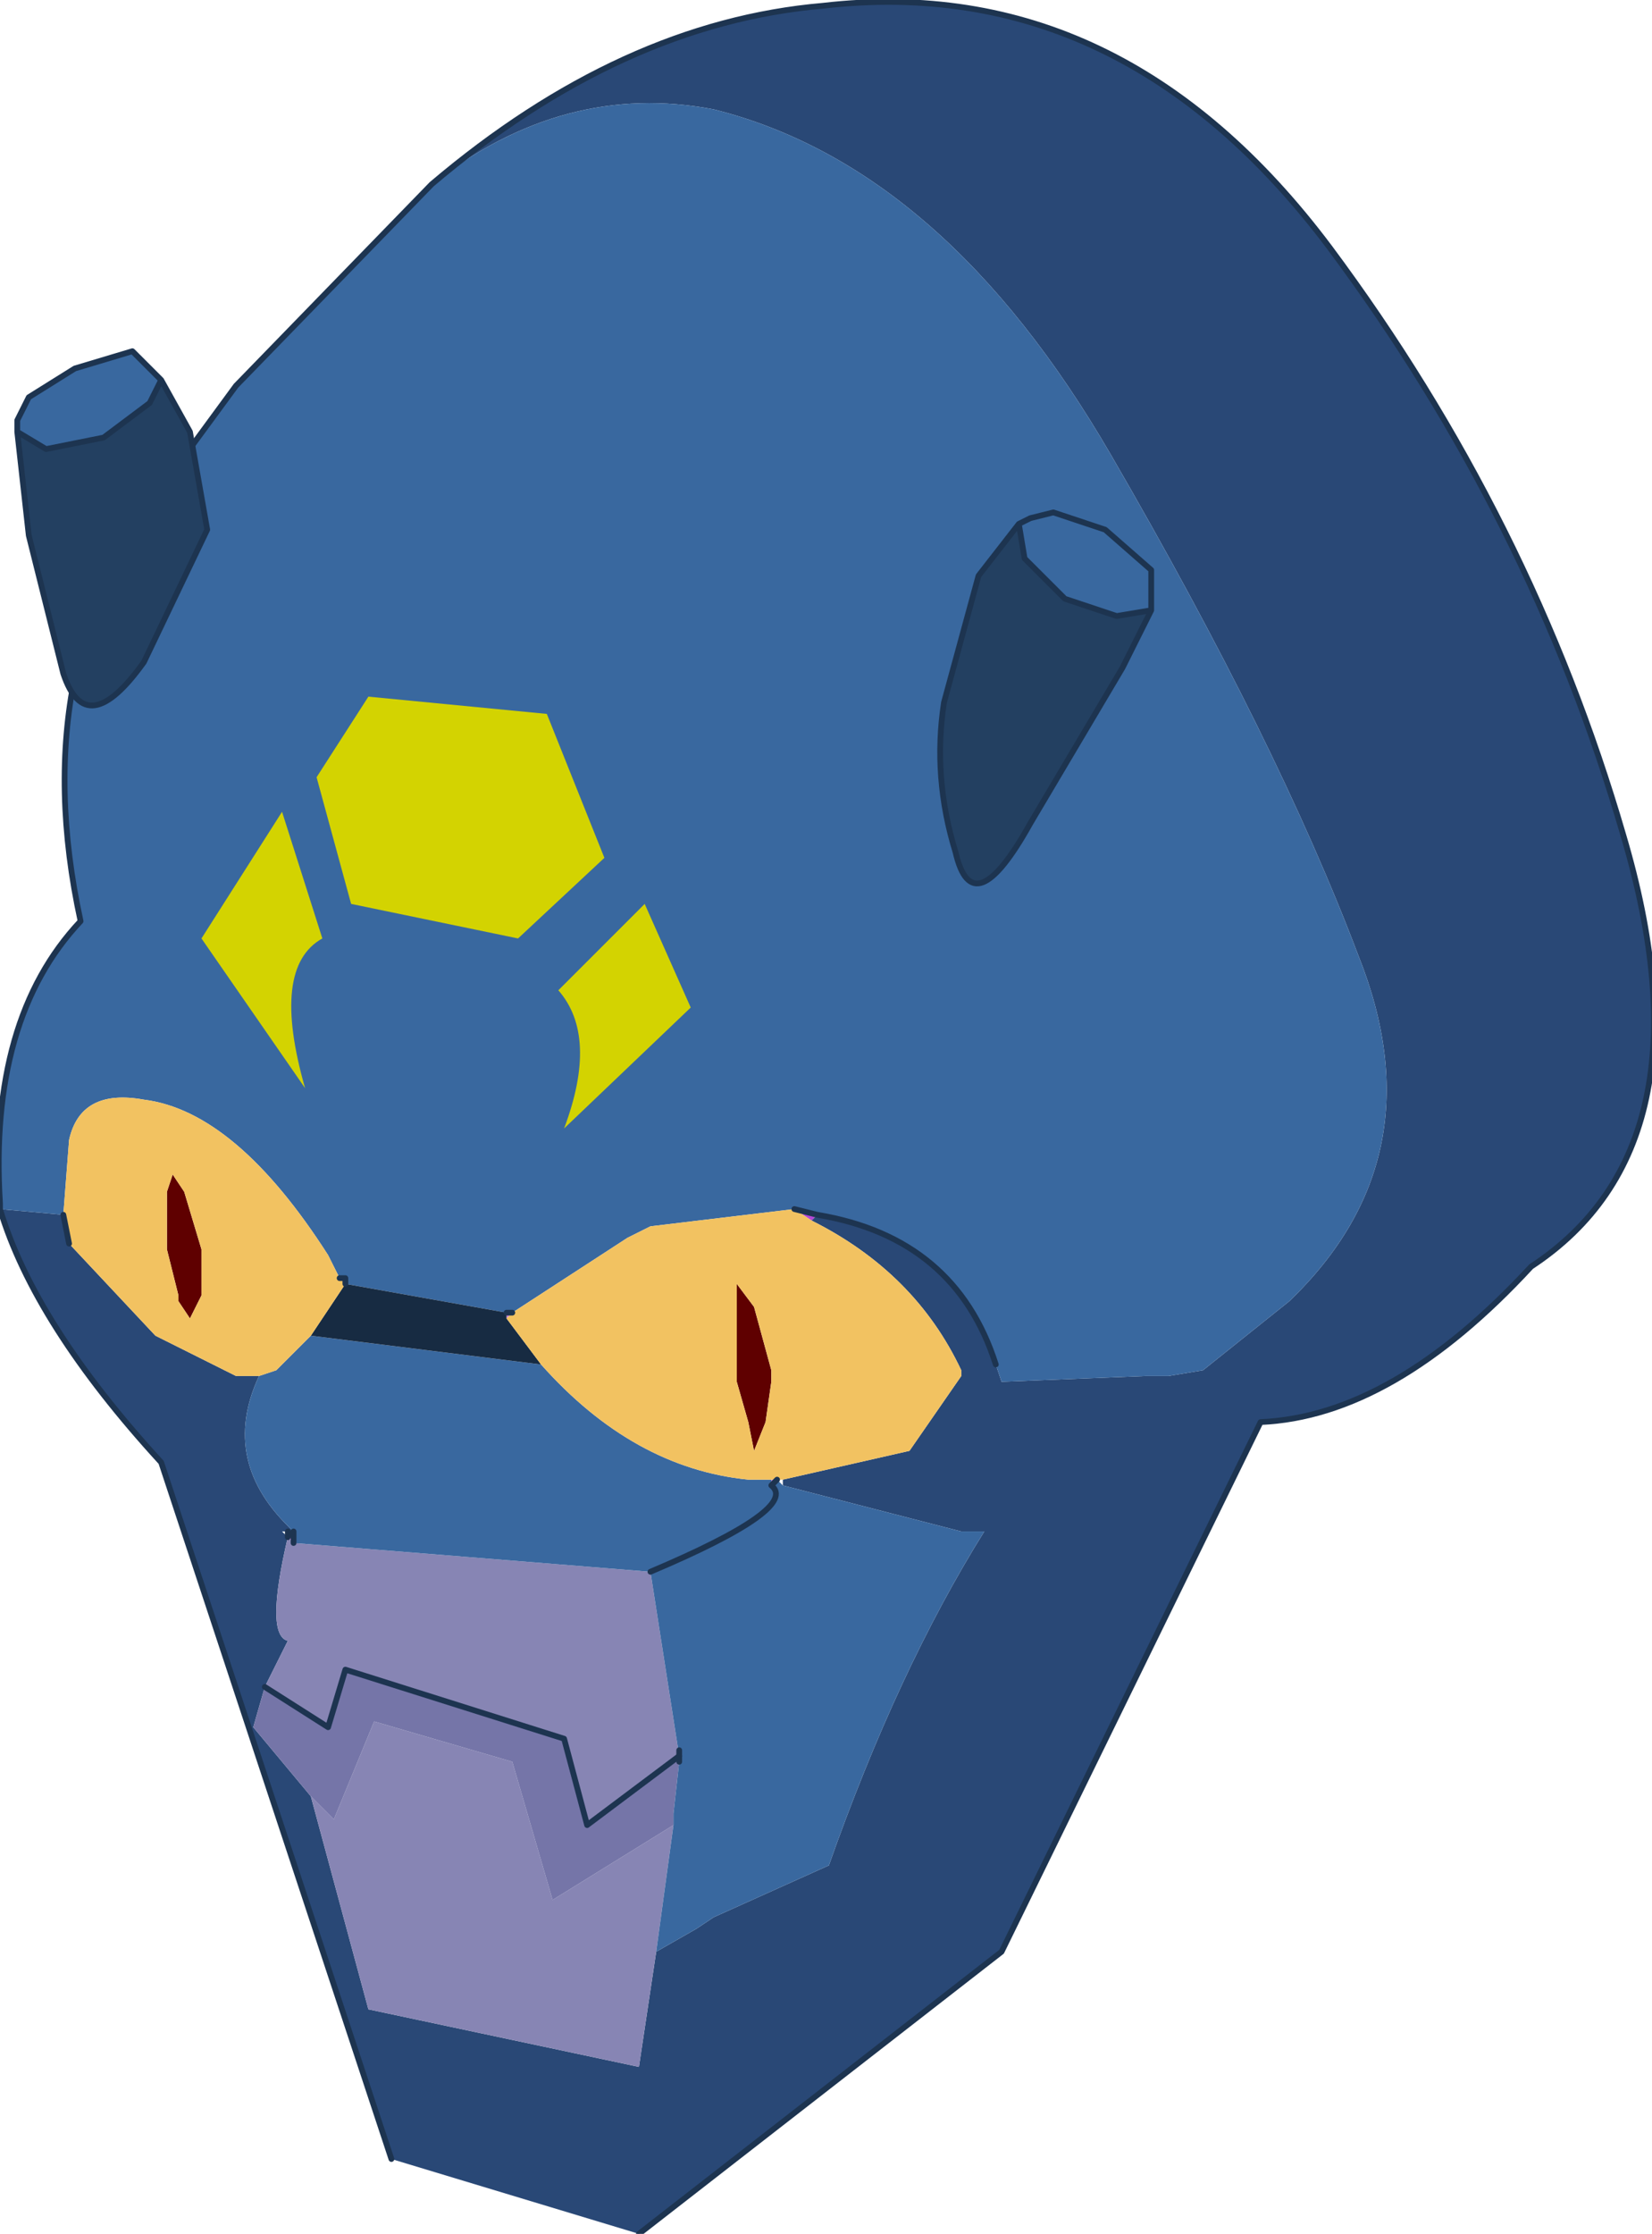 <?xml version="1.0" encoding="UTF-8" standalone="no"?>
<svg xmlns:xlink="http://www.w3.org/1999/xlink" height="19.4px" width="14.35px" xmlns="http://www.w3.org/2000/svg">
  <g transform="matrix(1.0, 0.0, 0.0, 1.0, 5.2, 10.25)">
    <path d="M-3.45 0.6 L-3.45 1.0 -3.55 1.2 -3.65 1.05 -3.65 1.0 -3.75 0.6 -3.75 0.55 -3.75 0.1 -3.7 -0.05 -3.6 0.1 -3.45 0.6 M1.2 0.9 L1.35 1.1 1.5 1.65 1.5 1.75 1.45 2.1 1.35 2.35 1.3 2.1 1.2 1.75 1.2 1.65 1.2 1.1 1.2 0.9" fill="#5f0000" fill-rule="evenodd" stroke="none"/>
    <path d="M-2.7 3.05 L-2.65 3.05 -2.65 3.15 -2.7 3.1 -2.7 3.05 M-0.8 1.15 L-0.75 1.15 -0.8 1.2 -0.8 1.15 M-2.25 0.85 L-2.2 0.85 -2.2 0.9 -2.25 0.85 M1.5 2.65 L1.5 2.6 1.55 2.6 1.5 2.65" fill="#ca7de1" fill-rule="evenodd" stroke="none"/>
    <path d="M1.9 0.3 L1.85 0.35 1.7 0.25 1.9 0.3" fill="#b547d6" fill-rule="evenodd" stroke="none"/>
    <path d="M-1.45 -8.65 Q0.2 -10.05 1.95 -10.2 4.55 -10.5 6.35 -8.1 8.1 -5.75 8.9 -3.0 9.7 -0.3 8.1 0.75 6.9 2.05 5.75 2.1 L3.5 6.7 0.35 9.15 -1.8 8.5 -3.8 2.45 Q-4.9 1.25 -5.2 0.25 L-4.65 0.3 -4.6 0.55 -3.85 1.35 -3.15 1.7 -3.0 1.7 -2.95 1.7 Q-3.3 2.45 -2.65 3.05 L-2.7 3.05 -2.75 3.05 -2.7 3.1 Q-2.9 3.95 -2.7 4.0 L-2.9 4.4 -3.0 4.75 -2.5 5.35 -2.0 7.2 0.35 7.7 0.5 6.7 0.85 6.5 1.0 6.4 2.0 5.95 Q2.6 4.25 3.35 3.05 L3.15 3.05 1.6 2.65 1.6 2.6 2.7 2.35 3.15 1.7 3.15 1.65 Q2.75 0.8 1.85 0.35 L1.9 0.3 Q3.1 0.5 3.45 1.6 L3.5 1.75 4.75 1.7 4.85 1.7 4.95 1.7 5.25 1.65 6.0 1.05 Q7.3 -0.2 6.6 -1.95 5.9 -3.8 4.45 -6.3 3.0 -8.8 1.0 -9.3 -0.3 -9.55 -1.45 -8.65" fill="#294876" fill-rule="evenodd" stroke="none"/>
    <path d="M0.5 6.7 L0.35 7.7 -2.0 7.2 -2.5 5.35 -2.3 5.55 -1.95 4.7 -0.75 5.05 -0.4 6.25 0.65 5.6 0.5 6.7 M-2.9 4.4 L-2.7 4.0 Q-2.9 3.95 -2.7 3.1 L-2.65 3.15 0.45 3.4 0.7 5.0 -0.1 5.6 -0.3 4.85 -2.2 4.25 -2.35 4.75 -2.9 4.4" fill="#8785b4" fill-rule="evenodd" stroke="none"/>
    <path d="M-2.5 5.35 L-3.0 4.75 -2.9 4.4 -2.35 4.75 -2.2 4.25 -0.3 4.85 -0.1 5.6 0.7 5.0 0.7 5.05 0.65 5.5 0.65 5.6 -0.4 6.25 -0.75 5.05 -1.95 4.7 -2.3 5.55 -2.5 5.35" fill="#7575a8" fill-rule="evenodd" stroke="none"/>
    <path d="M-1.45 -8.65 Q-0.3 -9.55 1.0 -9.3 3.0 -8.8 4.45 -6.3 5.9 -3.8 6.6 -1.95 7.3 -0.2 6.0 1.05 L5.25 1.65 4.95 1.7 4.85 1.7 4.75 1.7 3.5 1.75 3.45 1.6 Q3.1 0.5 1.9 0.3 L1.7 0.25 0.45 0.4 0.25 0.5 -0.75 1.15 -0.8 1.15 -2.2 0.9 -2.2 0.85 -2.25 0.85 -2.35 0.65 Q-3.15 -0.6 -3.95 -0.7 -4.5 -0.8 -4.6 -0.35 L-4.65 0.3 -5.2 0.25 -5.2 0.2 Q-5.3 -1.4 -4.5 -2.25 -5.0 -4.55 -3.7 -6.15 L-3.15 -6.9 -1.45 -8.65 M1.6 2.65 L3.15 3.05 3.35 3.05 Q2.6 4.25 2.0 5.95 L1.0 6.4 0.85 6.5 0.5 6.7 0.65 5.6 0.65 5.5 0.7 5.05 0.7 5.0 0.45 3.4 -2.65 3.15 -2.65 3.05 Q-3.3 2.45 -2.95 1.7 L-2.8 1.65 -2.65 1.5 -2.5 1.35 -0.5 1.6 Q0.3 2.5 1.3 2.6 L1.5 2.6 1.5 2.65 Q1.75 2.85 0.45 3.4 1.75 2.85 1.5 2.65 L1.55 2.6 1.6 2.65 M0.7 4.95 L0.7 5.0 0.7 4.95" fill="#39689f" fill-rule="evenodd" stroke="none"/>
    <path d="M-0.8 1.15 L-0.8 1.2 -0.5 1.6 -2.5 1.35 -2.2 0.9 -0.8 1.15" fill="#172b42" fill-rule="evenodd" stroke="none"/>
    <path d="M1.85 0.35 Q2.75 0.8 3.15 1.65 L3.15 1.7 2.7 2.35 1.6 2.6 1.55 2.6 1.5 2.6 1.3 2.6 Q0.3 2.5 -0.5 1.6 L-0.8 1.2 -0.75 1.15 0.25 0.5 0.45 0.4 1.7 0.25 1.85 0.35 M-2.95 1.7 L-3.0 1.7 -3.15 1.7 -3.85 1.35 -4.6 0.55 -4.65 0.3 -4.6 -0.35 Q-4.5 -0.8 -3.95 -0.7 -3.15 -0.6 -2.35 0.65 L-2.25 0.85 -2.2 0.9 -2.5 1.35 -2.65 1.5 -2.8 1.65 -2.95 1.7 M-3.45 0.6 L-3.6 0.1 -3.7 -0.05 -3.75 0.1 -3.75 0.55 -3.75 0.6 -3.65 1.0 -3.65 1.05 -3.55 1.2 -3.45 1.0 -3.45 0.6 M1.2 0.9 L1.2 1.1 1.2 1.65 1.2 1.75 1.3 2.1 1.35 2.35 1.45 2.1 1.5 1.75 1.5 1.65 1.35 1.1 1.2 0.9" fill="#f2c261" fill-rule="evenodd" stroke="none"/>
    <path d="M0.35 9.15 L3.5 6.7 5.75 2.1 Q6.9 2.05 8.1 0.75 9.7 -0.3 8.9 -3.0 8.1 -5.75 6.35 -8.1 4.55 -10.5 1.95 -10.2 0.2 -10.05 -1.45 -8.65 L-3.15 -6.9 -3.7 -6.15 Q-5.0 -4.55 -4.5 -2.25 -5.3 -1.4 -5.2 0.2 L-5.2 0.25 Q-4.9 1.25 -3.8 2.45 L-1.8 8.5 M3.45 1.6 Q3.1 0.5 1.9 0.3 L1.7 0.25 M-4.6 0.55 L-4.65 0.3 M-2.7 3.1 L-2.7 3.05 M0.7 5.05 L0.7 5.0 0.7 4.95 M-2.65 3.05 L-2.65 3.15 M0.45 3.4 Q1.75 2.85 1.5 2.65 L1.55 2.6" fill="none" stroke="#1d3450" stroke-linecap="round" stroke-linejoin="round" stroke-width="0.05"/>
    <path d="M-0.75 1.15 L-0.8 1.15 M-2.2 0.9 L-2.2 0.85 -2.25 0.85 M0.7 5.0 L-0.1 5.6 -0.3 4.85 -2.2 4.25 -2.35 4.75 -2.9 4.4" fill="none" stroke="#1d3450" stroke-linecap="round" stroke-linejoin="round" stroke-width="0.05"/>
    <path d="M0.8 -1.5 L-0.3 -0.45 Q0.0 -1.25 -0.35 -1.65 L0.4 -2.4 0.8 -1.5 M-2.0 -4.2 L-0.45 -4.05 0.05 -2.8 -0.7 -2.1 -2.15 -2.4 -2.45 -3.5 -2.0 -4.2 M-3.45 -2.1 L-2.75 -3.2 -2.4 -2.1 Q-2.85 -1.85 -2.55 -0.8 L-3.45 -2.1" fill="#d3d301" fill-rule="evenodd" stroke="none"/>
    <path d="M4.8 -4.95 L4.55 -4.45 3.75 -3.1 Q3.25 -2.2 3.1 -2.85 2.9 -3.5 3.0 -4.15 L3.3 -5.25 3.65 -5.7 3.7 -5.4 4.05 -5.05 4.5 -4.9 4.8 -4.95 M-3.8 -6.95 L-3.55 -6.5 -3.4 -5.65 -3.95 -4.5 Q-4.45 -3.8 -4.65 -4.4 L-4.95 -5.6 -5.05 -6.5 -4.8 -6.35 -4.3 -6.45 -3.9 -6.75 -3.8 -6.95" fill="#234061" fill-rule="evenodd" stroke="none"/>
    <path d="M3.65 -5.7 L3.75 -5.75 3.95 -5.8 4.4 -5.65 4.8 -5.3 4.8 -5.25 4.8 -4.95 4.5 -4.9 4.05 -5.05 3.7 -5.4 3.65 -5.7 M-5.05 -6.5 L-5.05 -6.6 -4.95 -6.8 -4.55 -7.05 -4.05 -7.2 -4.0 -7.15 -3.8 -6.95 -3.9 -6.75 -4.3 -6.45 -4.8 -6.35 -5.05 -6.5" fill="#39689f" fill-rule="evenodd" stroke="none"/>
    <path d="M3.65 -5.7 L3.75 -5.75 3.95 -5.8 4.4 -5.65 4.8 -5.3 4.8 -5.25 4.8 -4.95 4.55 -4.45 3.75 -3.1 Q3.25 -2.2 3.1 -2.85 2.9 -3.5 3.0 -4.15 L3.3 -5.25 3.65 -5.7 3.7 -5.4 4.05 -5.05 4.5 -4.9 4.8 -4.95 M-5.05 -6.5 L-5.05 -6.6 -4.95 -6.8 -4.55 -7.05 -4.05 -7.2 -4.0 -7.15 -3.8 -6.95 -3.55 -6.5 -3.4 -5.65 -3.95 -4.5 Q-4.45 -3.8 -4.65 -4.4 L-4.95 -5.6 -5.05 -6.5 -4.8 -6.35 -4.3 -6.45 -3.9 -6.75 -3.8 -6.95" fill="none" stroke="#1d3450" stroke-linecap="round" stroke-linejoin="round" stroke-width="0.05"/>
  </g>
</svg>
